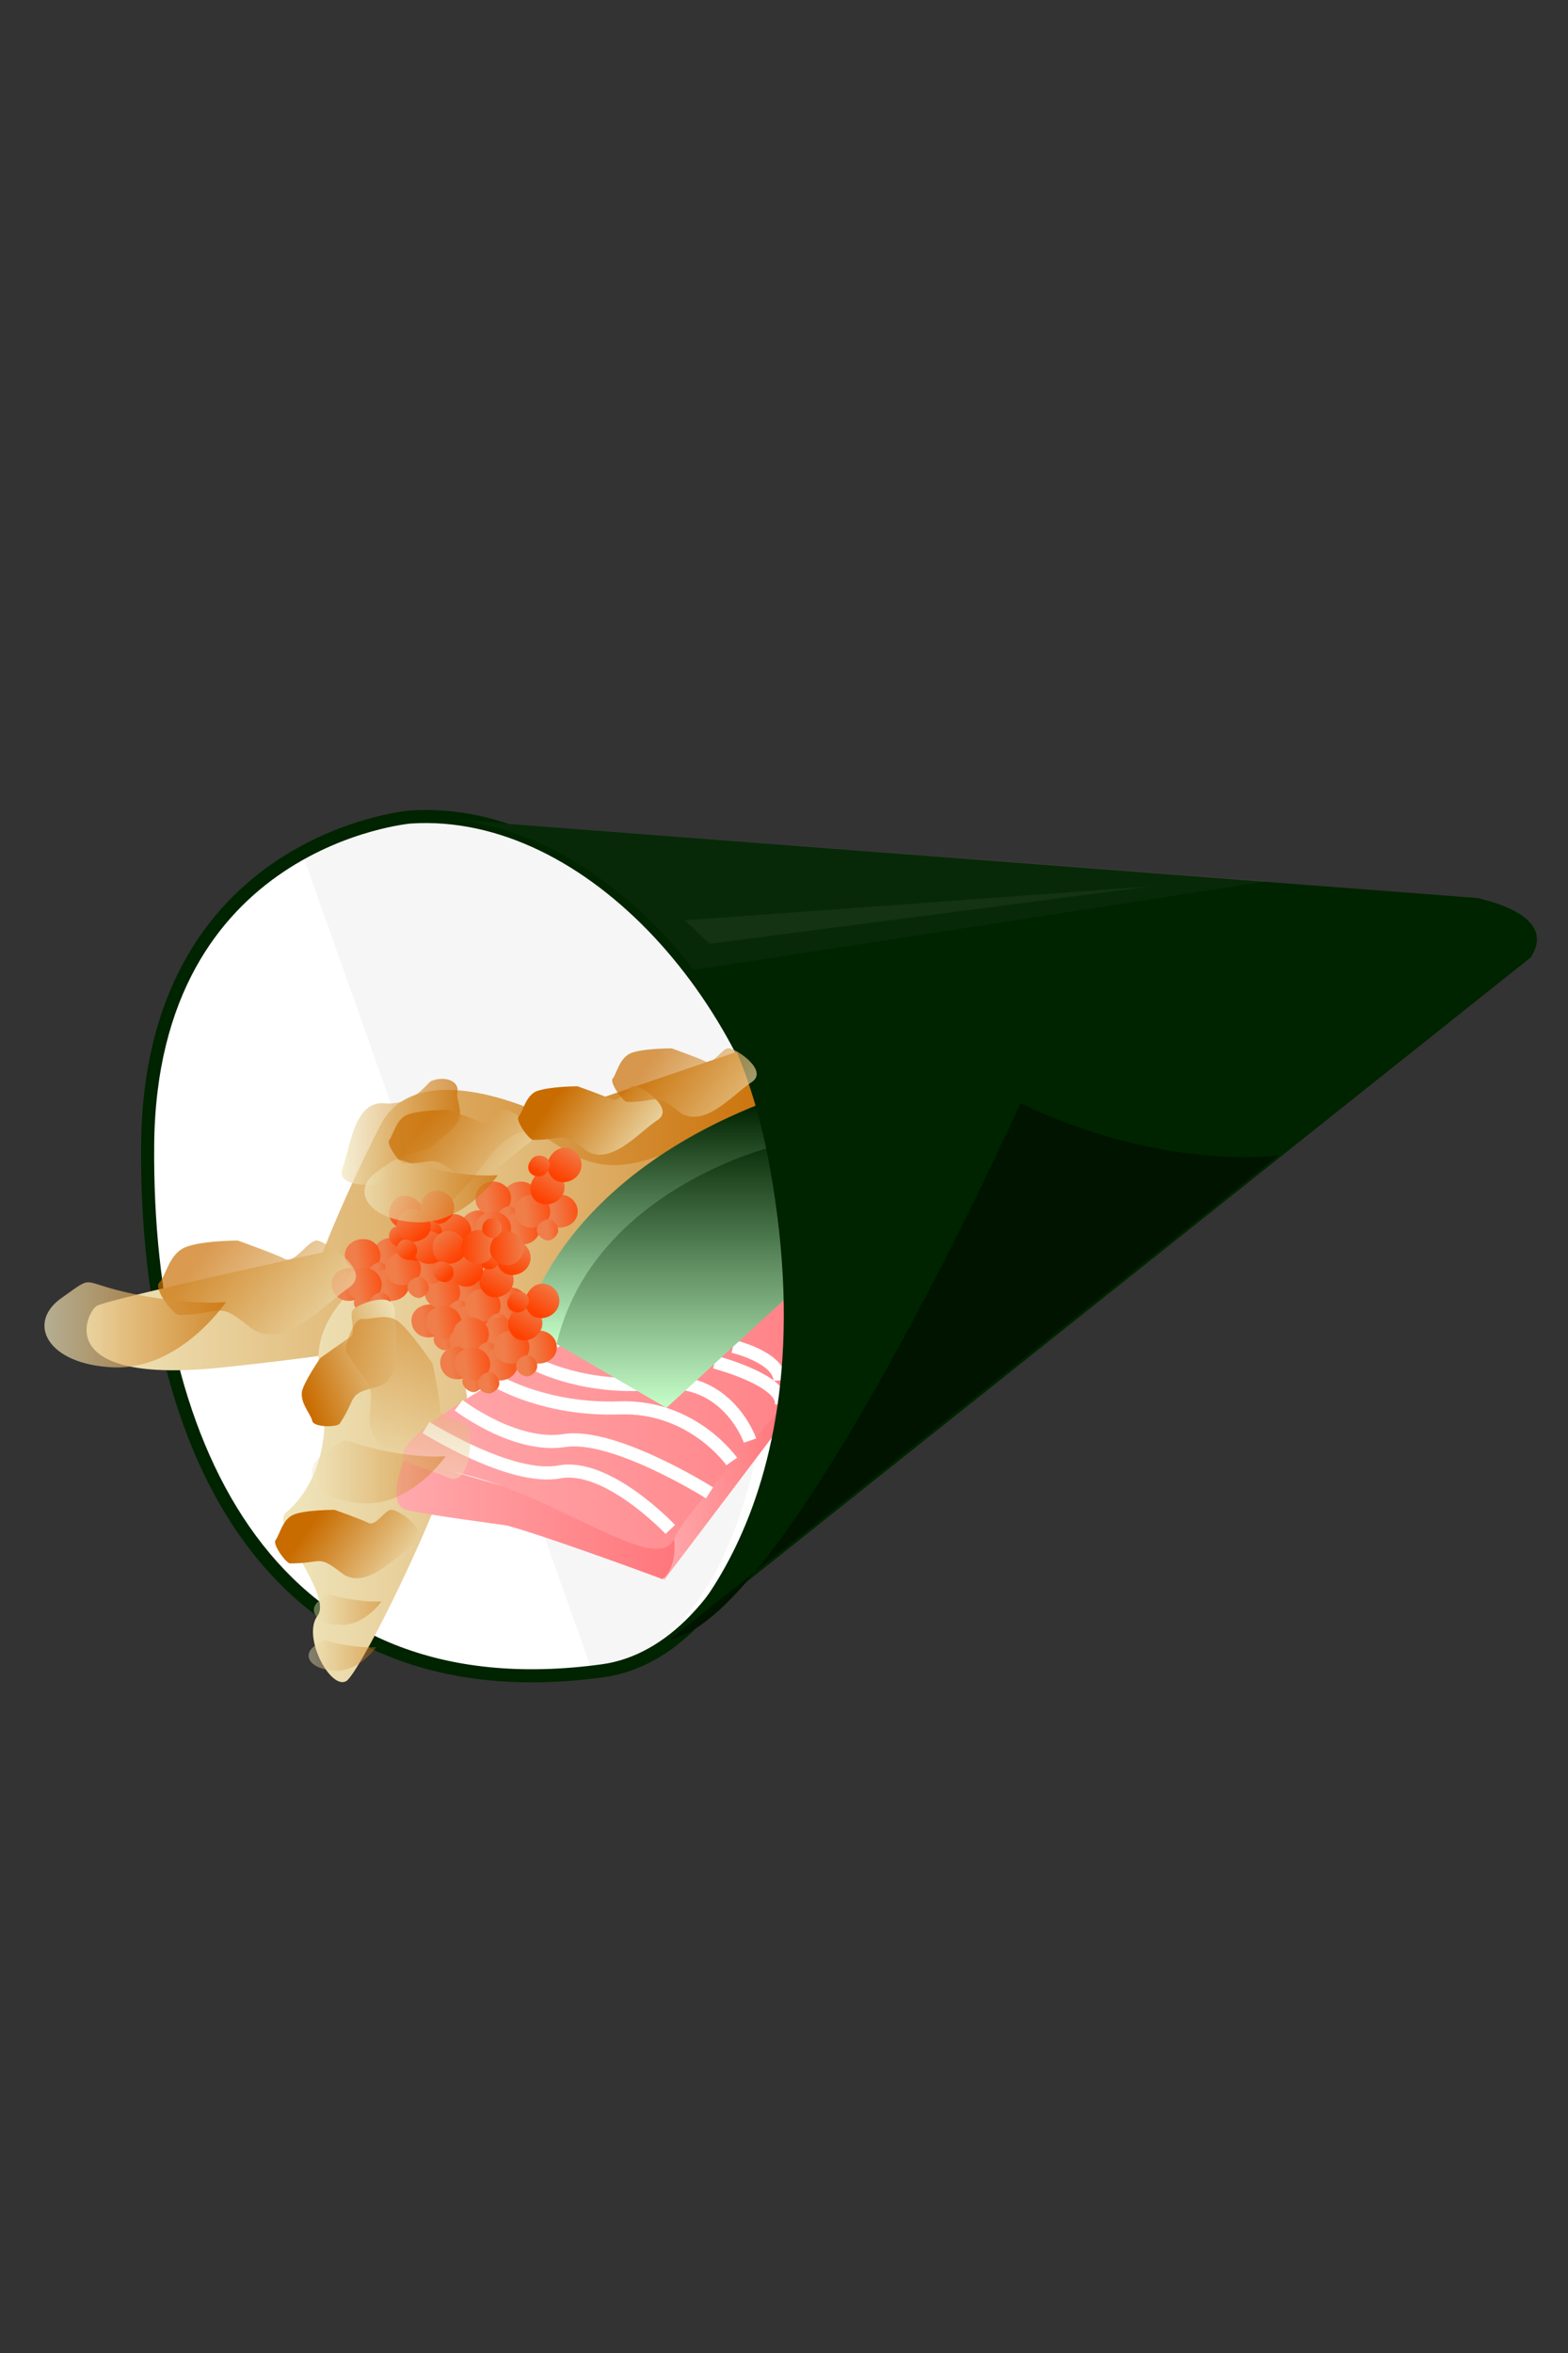 <?xml version="1.0" encoding="utf-8"?>
<!-- Generator: Adobe Illustrator 26.0.1, SVG Export Plug-In . SVG Version: 6.00 Build 0)  -->
<svg version="1.1" id="Layer_1" xmlns="http://www.w3.org/2000/svg" xmlns:xlink="http://www.w3.org/1999/xlink" x="0px" y="0px"
	 viewBox="0 0 120 180" style="enable-background:new 0 0 120 180;" xml:space="preserve">
<rect x="0" y="0" width="120" height="180" fill="#333333" stroke="none"/>
<style type="text/css">
	.st0{fill:#FFFFFF;}
	.st1{opacity:0.34;fill:#E5E5E5;}
	.st2{fill:none;stroke:#002300;stroke-miterlimit:10;}
	.st3{fill:url(#SVGID_1_);}
	.st4{fill:url(#SVGID_00000079450228867023093120000014231115959055387317_);}
	.st5{fill:url(#SVGID_00000055700082128913048300000009135804158661617802_);}
	.st6{fill:url(#SVGID_00000121975981452079176730000006180674953026385842_);}
	.st7{fill:url(#SVGID_00000022551643378323790750000017044723946729635753_);}
	.st8{fill:none;stroke:#FFFFFF;stroke-miterlimit:10;}
	.st9{fill:url(#SVGID_00000073714632872008300700000011844644479009073326_);}
	.st10{fill:url(#SVGID_00000011720163479175985250000013790404780151781779_);}
	.st11{fill:#002300;}
	.st12{fill:#001400;}
	.st13{fill:url(#SVGID_00000116204234605122044570000017348196571333887654_);}
	.st14{fill:url(#SVGID_00000160898435141065843710000017771666386350718097_);}
	.st15{fill:url(#SVGID_00000090976705445071794120000006684978853403753643_);}
	.st16{fill:url(#SVGID_00000010293500547071659840000003179947399419341455_);}
	.st17{fill:url(#SVGID_00000064340131915328001770000011112571090218675075_);}
	.st18{fill:url(#SVGID_00000129200837504509158540000017076933464631209344_);}
	.st19{fill:url(#SVGID_00000084511963861717488510000005510795971433790868_);}
	.st20{fill:url(#SVGID_00000147928710295744920810000014919406058250834048_);}
	.st21{fill:url(#SVGID_00000106837671881125123080000004152327532534508448_);}
	.st22{fill:url(#SVGID_00000053518996251558113700000000624727436917814167_);}
	.st23{fill:url(#SVGID_00000071534074230449497110000017928327337245238674_);}
	.st24{fill:url(#SVGID_00000013183124481480944360000008253568496312129430_);}
	.st25{fill:url(#SVGID_00000143616020705065965570000017995549925970760623_);}
	.st26{fill:url(#SVGID_00000120558636874766079050000011029545284906413954_);}
	.st27{fill:url(#SVGID_00000033371088516572095830000012833776180995758269_);}
	.st28{fill:url(#SVGID_00000040547874090966744050000000731242430762916247_);}
	.st29{fill:url(#SVGID_00000046337400130730509050000015321811821300112803_);}
	.st30{fill:url(#SVGID_00000160148722171971589080000006262516592857764791_);}
	.st31{fill:url(#SVGID_00000148657830131200502380000009389482567132869036_);}
	.st32{fill:url(#SVGID_00000119118030414469727550000000602513004193045653_);}
	.st33{fill:url(#SVGID_00000040564284415101132630000010817670619107105698_);}
	.st34{fill:url(#SVGID_00000060739244087191030890000014978577894910284421_);}
	.st35{fill:url(#SVGID_00000031889144429898139440000011945595821940127655_);}
	.st36{fill:url(#SVGID_00000046305684094840266650000000265104080181319297_);}
	.st37{fill:url(#SVGID_00000017487763340809862830000000718765119636903319_);}
	.st38{fill:url(#SVGID_00000008139310816586003830000004512931122253260691_);}
	.st39{fill:url(#SVGID_00000119095078907487526930000014719989239999035028_);}
	.st40{fill:url(#SVGID_00000144312877663991628420000012514373706293382055_);}
	.st41{fill:url(#SVGID_00000104706434528476880470000011386701594224052114_);}
	.st42{fill:url(#SVGID_00000012456574849485986560000009157674911443818413_);}
	.st43{fill:url(#SVGID_00000093857570808173023730000001219367887638821760_);}
	.st44{fill:url(#SVGID_00000157267419379910976210000006792480165847111088_);}
	.st45{fill:url(#SVGID_00000130644955248218225610000016423945876023665084_);}
	.st46{fill:url(#SVGID_00000106131910766680991500000000055980555602763425_);}
	.st47{fill:url(#SVGID_00000135674384171671177850000011996447242354604966_);}
	.st48{fill:url(#SVGID_00000008134075759945120930000010604108202293097131_);}
	.st49{fill:url(#SVGID_00000043422759306971212170000014877509897287577233_);}
	.st50{fill:url(#SVGID_00000078759442038417331240000011646195006851260060_);}
	.st51{fill:url(#SVGID_00000106143245551907367810000004234062355344035712_);}
	.st52{fill:url(#SVGID_00000169520188157245496220000001450563996962047160_);}
	.st53{fill:url(#SVGID_00000008869787905464218870000013516529639436645780_);}
	.st54{fill:url(#SVGID_00000109741600311618035680000010162581818023868596_);}
	.st55{fill:url(#SVGID_00000054257810645057575290000011536107848558704793_);}
	.st56{fill:url(#SVGID_00000150823177882989967770000016090607395216506812_);}
	.st57{fill:url(#SVGID_00000062170500305032064730000003041206636592700600_);}
	.st58{fill:url(#SVGID_00000124153610029476409880000003968561006816659899_);}
	.st59{fill:url(#SVGID_00000145031484280783109340000001962475202924395417_);}
	.st60{fill:url(#SVGID_00000058579227770008710540000005238576512183887791_);}
	.st61{fill:url(#SVGID_00000079480270325133557760000016347221536608800652_);}
	.st62{fill:url(#SVGID_00000147920261879074495180000011577830265646571151_);}
	.st63{fill:url(#SVGID_00000003786829900248010290000009155530244202887612_);}
	.st64{fill:url(#SVGID_00000072999796920843611480000017337156554513058457_);}
	.st65{fill:url(#SVGID_00000121267350376012000480000001973566256950989749_);}
	.st66{fill:url(#SVGID_00000169548222039806183640000016946448514917450124_);}
	.st67{fill:url(#SVGID_00000106866409226072168570000000040205572332651907_);}
	.st68{fill:url(#SVGID_00000074423489815750506780000011280056043847031450_);}
	.st69{fill:url(#SVGID_00000119078018341829627030000005948977030252077207_);}
	.st70{fill:url(#SVGID_00000103252056511130565010000015593340612223044758_);}
	.st71{fill:url(#SVGID_00000009590900993512368800000014086369103144178340_);}
	.st72{fill:url(#SVGID_00000001646003586169861880000000647993619332359324_);}
	.st73{fill:url(#SVGID_00000162342758968133689040000000697171800211881095_);}
	.st74{fill:url(#SVGID_00000015319004245379885620000008004329778327252131_);}
	.st75{fill:url(#SVGID_00000089545218754863905740000000772940870050188168_);}
	.st76{fill:url(#SVGID_00000108996213719448263780000009112450842586688177_);}
	.st77{fill:url(#SVGID_00000173867700238073296580000004667325294938899109_);}
	.st78{fill:url(#SVGID_00000111889440438149406390000015273106930849924275_);}
	.st79{fill:url(#SVGID_00000116228299023929605920000009022691685858848141_);}
	.st80{fill:url(#SVGID_00000075869733470483401090000016551227271140699533_);}
	.st81{fill:url(#SVGID_00000033367571784552182150000004563287846477258941_);}
	.st82{fill:url(#SVGID_00000154401673955595037380000004748400349181126557_);}
	.st83{fill:url(#SVGID_00000111911689901800924030000008376227455462742190_);}
	.st84{fill:url(#SVGID_00000116217403306990182720000008854225690027412883_);}
	.st85{fill:url(#SVGID_00000144308487435919392800000002980851262864182432_);}
	.st86{fill:url(#SVGID_00000093172510155583191630000006115352197370116229_);}
	.st87{fill:url(#SVGID_00000018213076938397844300000013738606819890696096_);}
	.st88{opacity:0.69;fill:url(#SVGID_00000103964506583705255020000011573945274289300361_);}
	.st89{opacity:0.69;fill:url(#SVGID_00000079452407877108766830000003749761853527976340_);}
	.st90{fill:url(#SVGID_00000096059758791896428810000016652628313106308792_);}
	.st91{opacity:0.69;fill:url(#SVGID_00000042007567852468400100000008543914075468181153_);}
	.st92{opacity:0.69;fill:url(#SVGID_00000012470677554986850110000000079448070409258423_);}
	.st93{fill:url(#SVGID_00000164504298346912340610000004886277589448800956_);}
	.st94{opacity:0.42;fill:url(#SVGID_00000050635387900959252390000002667444578198657940_);}
	.st95{fill:url(#SVGID_00000076585900734757672270000014769668131100256414_);}
	.st96{opacity:0.69;fill:url(#SVGID_00000073692193066949021750000007553587793425297800_);}
	.st97{opacity:0.42;fill:url(#SVGID_00000047037189279001674590000013447697143433326760_);}
	.st98{opacity:0.69;fill:url(#SVGID_00000031176896626798917730000010180000655222101140_);}
	.st99{opacity:0.42;fill:url(#SVGID_00000000943850288700734900000005145851087148697273_);}
	.st100{opacity:0.42;fill:url(#SVGID_00000071539692920069200940000014532948851720946107_);}
	.st101{opacity:3.000000e-02;fill:#FFFFFF;}
	.st102{opacity:5.000000e-02;fill:#FFFFFF;}
</style>
<g>
	<path class="st0" d="M31.4,62.5c0,0-19.9,1.7-20.1,25.1s9.6,43.7,34.9,40.2c10.4-1.5,17-19.2,14.6-35.2
		C58.4,76.9,45.3,61.6,31.4,62.5z"/>
	<path class="st1" d="M23.1,65.2c0,0,6-4.9,18.8-1.5c7.9,2.1,15.7,7.6,16.9,23.4c3.1,40.7-13.5,40.7-13.5,40.7L23.1,65.2z"/>
	<path class="st2" d="M31.4,62.5c0,0-19.9,1.7-20.1,25.1s9.6,43.7,34.9,40.2c10.4-1.5,17-19.2,14.6-35.2
		C58.4,76.9,45.3,61.6,31.4,62.5z"/>
	<linearGradient id="SVGID_1_" gradientUnits="userSpaceOnUse" x1="6.612" y1="92.04" x2="62.223" y2="92.04">
		<stop  offset="0" style="stop-color:#EFE6BD"/>
		<stop  offset="1" style="stop-color:#C96C00"/>
	</linearGradient>
	<path class="st3" d="M60.1,79.2l-18.2,6.2c0,0-9.9-5-12.8,0.7c-2.9,5.7-4.4,9.7-4.4,9.7S8.2,99.4,7.4,99.9s-3.5,6.1,9.7,4.7
		c13.2-1.4,13.9-2.2,13.9-2.2l31.2-20.1L60.1,79.2z"/>
	
		<linearGradient id="SVGID_00000096782168037401014580000005952034307372711870_" gradientUnits="userSpaceOnUse" x1="21.593" y1="107.559" x2="72.154" y2="107.559">
		<stop  offset="0" style="stop-color:#EFE6BD"/>
		<stop  offset="1" style="stop-color:#C96C00"/>
	</linearGradient>
	<path style="fill:url(#SVGID_00000096782168037401014580000005952034307372711870_);" d="M72.2,96.2c0,0-14.3-10.3-22.3-7.6
		s-8-6.2-13,0.6c-5,6.8-13.7,9.5-12.4,16c1.3,6.4-1.4,9.5-2.6,10.5c-1.3,1,3.6,6.3,2.4,7.9s1,5.7,2.2,5c1.2-0.7,9.9-18.4,9.2-22
		c-0.7-3.7,1.7-6,5.2-6.2s10.5-5.2,12.1-4.8s12,2.4,13.9,3.4C68.7,99.9,72.2,96.2,72.2,96.2z"/>
	
		<linearGradient id="SVGID_00000044894383263249905670000017743764192564064440_" gradientUnits="userSpaceOnUse" x1="50.779" y1="114.25" x2="59.813" y2="114.25">
		<stop  offset="0" style="stop-color:#FFAAAD"/>
		<stop  offset="1" style="stop-color:#FF767B"/>
	</linearGradient>
	<polygon style="fill:url(#SVGID_00000044894383263249905670000017743764192564064440_);" points="50.8,120.9 59.5,109.4 
		59.8,107.6 51.3,117.1 	"/>
	
		<linearGradient id="SVGID_00000159446920141945832610000000326317711147046846_" gradientUnits="userSpaceOnUse" x1="30.375" y1="116.259" x2="51.705" y2="116.259">
		<stop  offset="0" style="stop-color:#FFAAAD"/>
		<stop  offset="1" style="stop-color:#FF767B"/>
	</linearGradient>
	<path style="fill:url(#SVGID_00000159446920141945832610000000326317711147046846_);" d="M30.9,111.7c0,0-1.4,3.4,0.2,3.8
		c1.6,0.4,7.1,1.1,7.7,1.2c3.3,0.9,11.9,4.1,11.9,4.1s1.1-0.7,0.9-3C51.7,117.8,32.4,111.6,30.9,111.7z"/>
	
		<linearGradient id="SVGID_00000156588336210243255840000003399543687576346752_" gradientUnits="userSpaceOnUse" x1="30.87" y1="104.868" x2="70.688" y2="104.868">
		<stop  offset="0" style="stop-color:#FFAAAD"/>
		<stop  offset="1" style="stop-color:#FF767B"/>
	</linearGradient>
	<path style="fill:url(#SVGID_00000156588336210243255840000003399543687576346752_);" d="M47.6,100.6c0,0-23.3,11.1-15,11.7
		s17.6,8.7,19,5.4c1.4-3.3,19-21.4,19-21.4l-16.9-5.2L47.6,100.6z"/>
	<path class="st8" d="M35.1,107.5c0,0,4.3,3.3,8.1,2.7c3.8-0.6,11.1,4,11.1,4"/>
	<path class="st8" d="M38.1,105.7c0,0,3.7,2.2,9.3,2s8.6,4.1,8.6,4.1"/>
	<path class="st8" d="M32.6,109.2c0,0,6.5,4.1,10.2,3.4s8.5,4.4,8.5,4.4"/>
	<path class="st8" d="M41.1,104.4c0,0,3.8,2,9.2,1.4c5.4-0.6,7.1,4.4,7.1,4.4"/>
	<path class="st8" d="M56.1,103c0,0,3.5,0.8,3.6,2.6"/>
	<path class="st8" d="M54.7,104.2c0,0,5.4,1.4,5.1,3.3"/>
	<g>
		
			<linearGradient id="SVGID_00000049899959238057134170000016849210491878506158_" gradientUnits="userSpaceOnUse" x1="50.952" y1="86.144" x2="50.952" y2="107.671">
			<stop  offset="1.961183e-02" style="stop-color:#002300"/>
			<stop  offset="1" style="stop-color:#C6FFC9"/>
		</linearGradient>
		<path style="fill:url(#SVGID_00000049899959238057134170000016849210491878506158_);" d="M51,107.7l9.7-8.9L59,86.1
			c0,0-15.3,3.9-17.8,15.9L51,107.7z"/>
		
			<linearGradient id="SVGID_00000141444058643349774730000018268219746014211751_" gradientUnits="userSpaceOnUse" x1="49.694" y1="84.246" x2="49.694" y2="102.865">
			<stop  offset="1.961183e-02" style="stop-color:#002300"/>
			<stop  offset="1" style="stop-color:#C6FFC9"/>
		</linearGradient>
		<path style="fill:url(#SVGID_00000141444058643349774730000018268219746014211751_);" d="M58.8,84.2l0.4,3.5
			c0,0-13.8,3.3-16.6,15.1l-2.5-1.2C40.1,101.6,42.2,90.5,58.8,84.2z"/>
	</g>
	<path class="st11" d="M113.1,68.7l-82.4-6.3c0,0,23.2-0.7,28.2,26.8S50,126.7,50,126.7l67.2-53.5C117.1,73.1,119.7,70.3,113.1,68.7
		z"/>
	<path class="st12" d="M97.8,88.4c0,0-8.9,1.2-19.7-4c0,0-17.7,39.3-26.8,41L97.8,88.4z"/>
	<g>
		<g>
			
				<linearGradient id="SVGID_00000095327172852031734010000004555852368173072772_" gradientUnits="userSpaceOnUse" x1="-515.087" y1="-1665.378" x2="-512.436" y2="-1665.378" gradientTransform="matrix(-0.992 0.128 -0.128 -0.992 -683.216 -1492.418)">
				<stop  offset="0" style="stop-color:#FF4100"/>
				<stop  offset="1" style="stop-color:#EF7E4B"/>
			</linearGradient>
			<path style="fill:url(#SVGID_00000095327172852031734010000004555852368173072772_);" d="M37.4,94c-0.1-0.7,0.4-1.3,1.2-1.4
				c0.7-0.1,1.4,0.4,1.5,1.1c0.1,0.7-0.4,1.3-1.2,1.4C38.2,95.2,37.5,94.7,37.4,94z"/>
			
				<linearGradient id="SVGID_00000141422753888397939810000002341044228408281269_" gradientUnits="userSpaceOnUse" x1="-512.964" y1="-1665.13" x2="-510.313" y2="-1665.13" gradientTransform="matrix(-0.992 0.128 -0.128 -0.992 -683.216 -1492.418)">
				<stop  offset="0" style="stop-color:#FF4100"/>
				<stop  offset="1" style="stop-color:#EF7E4B"/>
			</linearGradient>
			<path style="fill:url(#SVGID_00000141422753888397939810000002341044228408281269_);" d="M35.3,94c-0.1-0.7,0.4-1.3,1.2-1.4
				c0.7-0.1,1.4,0.4,1.5,1.1c0.1,0.7-0.4,1.3-1.2,1.4C36,95.2,35.4,94.7,35.3,94z"/>
			
				<linearGradient id="SVGID_00000155138661469971269480000010476235920173960629_" gradientUnits="userSpaceOnUse" x1="-513.423" y1="-1666.738" x2="-511.848" y2="-1666.738" gradientTransform="matrix(-0.992 0.128 -0.128 -0.992 -683.216 -1492.418)">
				<stop  offset="0" style="stop-color:#FF4100"/>
				<stop  offset="1" style="stop-color:#EF7E4B"/>
			</linearGradient>
			<path style="fill:url(#SVGID_00000155138661469971269480000010476235920173960629_);" d="M37,95.4c-0.1-0.4,0.3-0.8,0.7-0.9
				c0.4-0.1,0.8,0.2,0.9,0.7c0.1,0.4-0.3,0.8-0.7,0.9C37.5,96.1,37.1,95.8,37,95.4z"/>
		</g>
		<g>
			
				<linearGradient id="SVGID_00000120559533637503358340000009768272160583649687_" gradientUnits="userSpaceOnUse" x1="-516.43" y1="-1663.309" x2="-513.779" y2="-1663.309" gradientTransform="matrix(-0.992 0.128 -0.128 -0.992 -683.216 -1492.418)">
				<stop  offset="0" style="stop-color:#FF4100"/>
				<stop  offset="1" style="stop-color:#EF7E4B"/>
			</linearGradient>
			<path style="fill:url(#SVGID_00000120559533637503358340000009768272160583649687_);" d="M38.5,91.8c-0.1-0.7,0.4-1.3,1.2-1.4
				c0.7-0.1,1.4,0.4,1.5,1.1c0.1,0.7-0.4,1.3-1.2,1.4C39.2,93,38.6,92.5,38.5,91.8z"/>
			
				<linearGradient id="SVGID_00000059302782093472724910000004191266928625190065_" gradientUnits="userSpaceOnUse" x1="-514.308" y1="-1663.061" x2="-511.656" y2="-1663.061" gradientTransform="matrix(-0.992 0.128 -0.128 -0.992 -683.216 -1492.418)">
				<stop  offset="0" style="stop-color:#FF4100"/>
				<stop  offset="1" style="stop-color:#EF7E4B"/>
			</linearGradient>
			<path style="fill:url(#SVGID_00000059302782093472724910000004191266928625190065_);" d="M36.4,91.8c-0.1-0.7,0.4-1.3,1.2-1.4
				c0.7-0.1,1.4,0.4,1.5,1.1c0.1,0.7-0.4,1.3-1.2,1.4C37.1,93,36.4,92.5,36.4,91.8z"/>
			
				<linearGradient id="SVGID_00000182526899966928246620000004155465954104611991_" gradientUnits="userSpaceOnUse" x1="-514.766" y1="-1664.67" x2="-513.192" y2="-1664.67" gradientTransform="matrix(-0.992 0.128 -0.128 -0.992 -683.216 -1492.418)">
				<stop  offset="0" style="stop-color:#FF4100"/>
				<stop  offset="1" style="stop-color:#EF7E4B"/>
			</linearGradient>
			<path style="fill:url(#SVGID_00000182526899966928246620000004155465954104611991_);" d="M38.1,93.2c-0.1-0.4,0.3-0.8,0.7-0.9
				c0.4-0.1,0.8,0.2,0.9,0.7c0.1,0.4-0.3,0.8-0.7,0.9C38.6,93.9,38.2,93.6,38.1,93.2z"/>
		</g>
		<g>
			
				<linearGradient id="SVGID_00000161590356717111176650000012784118572347504809_" gradientUnits="userSpaceOnUse" x1="-516.208" y1="-1665.585" x2="-513.557" y2="-1665.585" gradientTransform="matrix(-0.992 0.128 -0.128 -0.992 -683.216 -1492.418)">
				<stop  offset="0" style="stop-color:#FF4100"/>
				<stop  offset="1" style="stop-color:#EF7E4B"/>
			</linearGradient>
			<path style="fill:url(#SVGID_00000161590356717111176650000012784118572347504809_);" d="M38.6,94.1c-0.1-0.7,0.4-1.3,1.2-1.4
				c0.7-0.1,1.4,0.4,1.5,1.1c0.1,0.7-0.4,1.3-1.2,1.4C39.3,95.2,38.7,94.8,38.6,94.1z"/>
			
				<linearGradient id="SVGID_00000178201982533447228110000010547486297130533553_" gradientUnits="userSpaceOnUse" x1="-514.086" y1="-1665.337" x2="-511.435" y2="-1665.337" gradientTransform="matrix(-0.992 0.128 -0.128 -0.992 -683.216 -1492.418)">
				<stop  offset="0" style="stop-color:#FF4100"/>
				<stop  offset="1" style="stop-color:#EF7E4B"/>
			</linearGradient>
			<path style="fill:url(#SVGID_00000178201982533447228110000010547486297130533553_);" d="M36.4,94.1c-0.1-0.7,0.4-1.3,1.2-1.4
				c0.7-0.1,1.4,0.4,1.5,1.1c0.1,0.7-0.4,1.3-1.2,1.4C37.2,95.3,36.5,94.8,36.4,94.1z"/>
			
				<linearGradient id="SVGID_00000153707719807865536530000010341322049271510166_" gradientUnits="userSpaceOnUse" x1="-514.545" y1="-1666.945" x2="-512.97" y2="-1666.945" gradientTransform="matrix(-0.992 0.128 -0.128 -0.992 -683.216 -1492.418)">
				<stop  offset="0" style="stop-color:#FF4100"/>
				<stop  offset="1" style="stop-color:#EF7E4B"/>
			</linearGradient>
			<path style="fill:url(#SVGID_00000153707719807865536530000010341322049271510166_);" d="M38.2,95.5c-0.1-0.4,0.3-0.8,0.7-0.9
				c0.4-0.1,0.8,0.2,0.9,0.7c0.1,0.4-0.3,0.8-0.7,0.9C38.6,96.2,38.2,95.9,38.2,95.5z"/>
		</g>
		<g>
			
				<linearGradient id="SVGID_00000024695454297072550500000001223287262011658635_" gradientUnits="userSpaceOnUse" x1="-519.298" y1="-1664.691" x2="-516.647" y2="-1664.691" gradientTransform="matrix(-0.992 0.128 -0.128 -0.992 -683.216 -1492.418)">
				<stop  offset="0" style="stop-color:#FF4100"/>
				<stop  offset="1" style="stop-color:#EF7E4B"/>
			</linearGradient>
			<path style="fill:url(#SVGID_00000024695454297072550500000001223287262011658635_);" d="M41.5,92.8c-0.1-0.7,0.4-1.3,1.2-1.4
				c0.7-0.1,1.4,0.4,1.5,1.1c0.1,0.7-0.4,1.3-1.2,1.4C42.3,94,41.6,93.5,41.5,92.8z"/>
			
				<linearGradient id="SVGID_00000093137213882948765400000014648546912545913740_" gradientUnits="userSpaceOnUse" x1="-517.175" y1="-1664.443" x2="-514.524" y2="-1664.443" gradientTransform="matrix(-0.992 0.128 -0.128 -0.992 -683.216 -1492.418)">
				<stop  offset="0" style="stop-color:#FF4100"/>
				<stop  offset="1" style="stop-color:#EF7E4B"/>
			</linearGradient>
			<path style="fill:url(#SVGID_00000093137213882948765400000014648546912545913740_);" d="M39.4,92.8c-0.1-0.7,0.4-1.3,1.2-1.4
				c0.7-0.1,1.4,0.4,1.5,1.1c0.1,0.7-0.4,1.3-1.2,1.4C40.1,94,39.5,93.5,39.4,92.8z"/>
			
				<linearGradient id="SVGID_00000136383768984763892170000010727436670236913798_" gradientUnits="userSpaceOnUse" x1="-517.634" y1="-1666.051" x2="-516.059" y2="-1666.051" gradientTransform="matrix(-0.992 0.128 -0.128 -0.992 -683.216 -1492.418)">
				<stop  offset="0" style="stop-color:#FF4100"/>
				<stop  offset="1" style="stop-color:#EF7E4B"/>
			</linearGradient>
			<path style="fill:url(#SVGID_00000136383768984763892170000010727436670236913798_);" d="M41.1,94.2c-0.1-0.4,0.3-0.8,0.7-0.9
				c0.4-0.1,0.8,0.2,0.9,0.7c0.1,0.4-0.3,0.8-0.7,0.9C41.6,94.9,41.2,94.6,41.1,94.2z"/>
		</g>
		<g>
			
				<linearGradient id="SVGID_00000116227975439939921240000001182786900079157415_" gradientUnits="userSpaceOnUse" x1="-4133.871" y1="1234.088" x2="-4131.22" y2="1234.088" gradientTransform="matrix(0.517 -0.856 0.856 0.517 1123.134 -4084.283)">
				<stop  offset="0" style="stop-color:#FF4100"/>
				<stop  offset="1" style="stop-color:#EF7E4B"/>
			</linearGradient>
			<path style="fill:url(#SVGID_00000116227975439939921240000001182786900079157415_);" d="M42.6,89.7c0.6,0.4,0.8,1.2,0.4,1.8
				c-0.4,0.6-1.2,0.8-1.8,0.5s-0.8-1.2-0.4-1.8C41.2,89.5,41.9,89.3,42.6,89.7z"/>
			
				<linearGradient id="SVGID_00000036222517934445473030000017524544425609640868_" gradientUnits="userSpaceOnUse" x1="-4131.748" y1="1234.335" x2="-4129.097" y2="1234.335" gradientTransform="matrix(0.517 -0.856 0.856 0.517 1123.134 -4084.283)">
				<stop  offset="0" style="stop-color:#FF4100"/>
				<stop  offset="1" style="stop-color:#EF7E4B"/>
			</linearGradient>
			<path style="fill:url(#SVGID_00000036222517934445473030000017524544425609640868_);" d="M43.9,88c0.6,0.4,0.8,1.2,0.4,1.8
				c-0.4,0.6-1.2,0.8-1.8,0.5c-0.6-0.4-0.8-1.2-0.4-1.8C42.5,87.8,43.3,87.6,43.9,88z"/>
			
				<linearGradient id="SVGID_00000163038611051350975570000004628446382544274079_" gradientUnits="userSpaceOnUse" x1="-4132.207" y1="1232.727" x2="-4130.632" y2="1232.727" gradientTransform="matrix(0.517 -0.856 0.856 0.517 1123.134 -4084.283)">
				<stop  offset="0" style="stop-color:#FF4100"/>
				<stop  offset="1" style="stop-color:#EF7E4B"/>
			</linearGradient>
			<path style="fill:url(#SVGID_00000163038611051350975570000004628446382544274079_);" d="M41.7,88.5c0.4,0.2,0.5,0.7,0.2,1.1
				c-0.2,0.4-0.7,0.5-1.1,0.3c-0.4-0.2-0.5-0.7-0.2-1.1C40.8,88.4,41.3,88.3,41.7,88.5z"/>
		</g>
	</g>
	<g>
		<g>
			
				<linearGradient id="SVGID_00000065051132165084818020000009323055033543635329_" gradientUnits="userSpaceOnUse" x1="-510.384" y1="-1672.008" x2="-507.732" y2="-1672.008" gradientTransform="matrix(-0.992 0.128 -0.128 -0.992 -683.216 -1492.418)">
				<stop  offset="0" style="stop-color:#FF4100"/>
				<stop  offset="1" style="stop-color:#EF7E4B"/>
			</linearGradient>
			<path style="fill:url(#SVGID_00000065051132165084818020000009323055033543635329_);" d="M33.6,101.2c-0.1-0.7,0.4-1.3,1.2-1.4
				c0.7-0.1,1.4,0.4,1.5,1.1c0.1,0.7-0.4,1.3-1.2,1.4C34.4,102.4,33.7,101.9,33.6,101.2z"/>
			
				<linearGradient id="SVGID_00000089555633548543092640000013508838235344373670_" gradientUnits="userSpaceOnUse" x1="-508.261" y1="-1671.76" x2="-505.61" y2="-1671.76" gradientTransform="matrix(-0.992 0.128 -0.128 -0.992 -683.216 -1492.418)">
				<stop  offset="0" style="stop-color:#FF4100"/>
				<stop  offset="1" style="stop-color:#EF7E4B"/>
			</linearGradient>
			<path style="fill:url(#SVGID_00000089555633548543092640000013508838235344373670_);" d="M31.5,101.2c-0.1-0.7,0.4-1.3,1.2-1.4
				c0.7-0.1,1.4,0.4,1.5,1.1c0.1,0.7-0.4,1.3-1.2,1.4C32.2,102.4,31.6,101.9,31.5,101.2z"/>
			
				<linearGradient id="SVGID_00000030458735736698650110000005764069311213335690_" gradientUnits="userSpaceOnUse" x1="-508.72" y1="-1673.368" x2="-507.145" y2="-1673.368" gradientTransform="matrix(-0.992 0.128 -0.128 -0.992 -683.216 -1492.418)">
				<stop  offset="0" style="stop-color:#FF4100"/>
				<stop  offset="1" style="stop-color:#EF7E4B"/>
			</linearGradient>
			<path style="fill:url(#SVGID_00000030458735736698650110000005764069311213335690_);" d="M33.2,102.6c-0.1-0.4,0.3-0.8,0.7-0.9
				c0.4-0.1,0.8,0.2,0.9,0.7c0.1,0.4-0.3,0.8-0.7,0.9C33.7,103.3,33.3,103,33.2,102.6z"/>
		</g>
		<g>
			
				<linearGradient id="SVGID_00000113345185149589056910000015307633546610126227_" gradientUnits="userSpaceOnUse" x1="-511.727" y1="-1669.939" x2="-509.076" y2="-1669.939" gradientTransform="matrix(-0.992 0.128 -0.128 -0.992 -683.216 -1492.418)">
				<stop  offset="0" style="stop-color:#FF4100"/>
				<stop  offset="1" style="stop-color:#EF7E4B"/>
			</linearGradient>
			<path style="fill:url(#SVGID_00000113345185149589056910000015307633546610126227_);" d="M34.7,98.9c-0.1-0.7,0.4-1.3,1.2-1.4
				c0.7-0.1,1.4,0.4,1.5,1.1c0.1,0.7-0.4,1.3-1.2,1.4C35.4,100.1,34.8,99.6,34.7,98.9z"/>
			
				<linearGradient id="SVGID_00000169541708568051709120000009389796888685530248_" gradientUnits="userSpaceOnUse" x1="-509.604" y1="-1669.691" x2="-506.953" y2="-1669.691" gradientTransform="matrix(-0.992 0.128 -0.128 -0.992 -683.216 -1492.418)">
				<stop  offset="0" style="stop-color:#FF4100"/>
				<stop  offset="1" style="stop-color:#EF7E4B"/>
			</linearGradient>
			<path style="fill:url(#SVGID_00000169541708568051709120000009389796888685530248_);" d="M32.5,99c-0.1-0.7,0.4-1.3,1.2-1.4
				c0.7-0.1,1.4,0.4,1.5,1.1c0.1,0.7-0.4,1.3-1.2,1.4C33.3,100.2,32.6,99.7,32.5,99z"/>
			
				<linearGradient id="SVGID_00000054253576126139219250000001536915699247677056_" gradientUnits="userSpaceOnUse" x1="-510.063" y1="-1671.299" x2="-508.488" y2="-1671.299" gradientTransform="matrix(-0.992 0.128 -0.128 -0.992 -683.216 -1492.418)">
				<stop  offset="0" style="stop-color:#FF4100"/>
				<stop  offset="1" style="stop-color:#EF7E4B"/>
			</linearGradient>
			<path style="fill:url(#SVGID_00000054253576126139219250000001536915699247677056_);" d="M34.3,100.4c-0.1-0.4,0.3-0.8,0.7-0.9
				c0.4-0.1,0.8,0.2,0.9,0.7c0.1,0.4-0.3,0.8-0.7,0.9C34.7,101.1,34.3,100.8,34.3,100.4z"/>
		</g>
		<g>
			
				<linearGradient id="SVGID_00000098220246057309918830000003917144376646253499_" gradientUnits="userSpaceOnUse" x1="-511.505" y1="-1672.215" x2="-508.854" y2="-1672.215" gradientTransform="matrix(-0.992 0.128 -0.128 -0.992 -683.216 -1492.418)">
				<stop  offset="0" style="stop-color:#FF4100"/>
				<stop  offset="1" style="stop-color:#EF7E4B"/>
			</linearGradient>
			<path style="fill:url(#SVGID_00000098220246057309918830000003917144376646253499_);" d="M34.7,101.2c-0.1-0.7,0.4-1.3,1.2-1.4
				c0.7-0.1,1.4,0.4,1.5,1.1c0.1,0.7-0.4,1.3-1.2,1.4C35.5,102.4,34.8,101.9,34.7,101.2z"/>
			
				<linearGradient id="SVGID_00000064335929376621037600000003274841138225753263_" gradientUnits="userSpaceOnUse" x1="-509.383" y1="-1671.967" x2="-506.731" y2="-1671.967" gradientTransform="matrix(-0.992 0.128 -0.128 -0.992 -683.216 -1492.418)">
				<stop  offset="0" style="stop-color:#FF4100"/>
				<stop  offset="1" style="stop-color:#EF7E4B"/>
			</linearGradient>
			<path style="fill:url(#SVGID_00000064335929376621037600000003274841138225753263_);" d="M32.6,101.3c-0.1-0.7,0.4-1.3,1.2-1.4
				c0.7-0.1,1.4,0.4,1.5,1.1c0.1,0.7-0.4,1.3-1.2,1.4C33.4,102.4,32.7,102,32.6,101.3z"/>
			
				<linearGradient id="SVGID_00000052081054148844409410000015033071464958498188_" gradientUnits="userSpaceOnUse" x1="-509.841" y1="-1673.575" x2="-508.267" y2="-1673.575" gradientTransform="matrix(-0.992 0.128 -0.128 -0.992 -683.216 -1492.418)">
				<stop  offset="0" style="stop-color:#FF4100"/>
				<stop  offset="1" style="stop-color:#EF7E4B"/>
			</linearGradient>
			<path style="fill:url(#SVGID_00000052081054148844409410000015033071464958498188_);" d="M34.4,102.6c-0.1-0.4,0.3-0.8,0.7-0.9
				c0.4-0.1,0.8,0.2,0.9,0.7c0.1,0.4-0.3,0.8-0.7,0.9C34.8,103.4,34.4,103.1,34.4,102.6z"/>
		</g>
		<g>
			
				<linearGradient id="SVGID_00000121269663130354190230000003209354073347898777_" gradientUnits="userSpaceOnUse" x1="-514.595" y1="-1671.32" x2="-511.943" y2="-1671.32" gradientTransform="matrix(-0.992 0.128 -0.128 -0.992 -683.216 -1492.418)">
				<stop  offset="0" style="stop-color:#FF4100"/>
				<stop  offset="1" style="stop-color:#EF7E4B"/>
			</linearGradient>
			<path style="fill:url(#SVGID_00000121269663130354190230000003209354073347898777_);" d="M37.7,99.9c-0.1-0.7,0.4-1.3,1.2-1.4
				c0.7-0.1,1.4,0.4,1.5,1.1c0.1,0.7-0.4,1.3-1.2,1.4C38.4,101.1,37.8,100.6,37.7,99.9z"/>
			
				<linearGradient id="SVGID_00000008844253655518876780000001038504976058550442_" gradientUnits="userSpaceOnUse" x1="-512.472" y1="-1671.073" x2="-509.821" y2="-1671.073" gradientTransform="matrix(-0.992 0.128 -0.128 -0.992 -683.216 -1492.418)">
				<stop  offset="0" style="stop-color:#FF4100"/>
				<stop  offset="1" style="stop-color:#EF7E4B"/>
			</linearGradient>
			<path style="fill:url(#SVGID_00000008844253655518876780000001038504976058550442_);" d="M35.6,100c-0.1-0.7,0.4-1.3,1.2-1.4
				c0.7-0.1,1.4,0.4,1.5,1.1c0.1,0.7-0.4,1.3-1.2,1.4C36.3,101.2,35.6,100.7,35.6,100z"/>
			
				<linearGradient id="SVGID_00000107547248806808374310000016363114830078191001_" gradientUnits="userSpaceOnUse" x1="-512.931" y1="-1672.681" x2="-511.356" y2="-1672.681" gradientTransform="matrix(-0.992 0.128 -0.128 -0.992 -683.216 -1492.418)">
				<stop  offset="0" style="stop-color:#FF4100"/>
				<stop  offset="1" style="stop-color:#EF7E4B"/>
			</linearGradient>
			<path style="fill:url(#SVGID_00000107547248806808374310000016363114830078191001_);" d="M37.3,101.4c-0.1-0.4,0.3-0.8,0.7-0.9
				c0.4-0.1,0.8,0.2,0.9,0.7c0.1,0.4-0.3,0.8-0.7,0.9C37.8,102.1,37.4,101.8,37.3,101.4z"/>
		</g>
		<g>
			
				<linearGradient id="SVGID_00000176734610082343864910000016054326562550878604_" gradientUnits="userSpaceOnUse" x1="-4141.987" y1="1234.531" x2="-4139.336" y2="1234.531" gradientTransform="matrix(0.517 -0.856 0.856 0.517 1123.134 -4084.283)">
				<stop  offset="0" style="stop-color:#FF4100"/>
				<stop  offset="1" style="stop-color:#EF7E4B"/>
			</linearGradient>
			<path style="fill:url(#SVGID_00000176734610082343864910000016054326562550878604_);" d="M38.7,96.8c0.6,0.4,0.8,1.2,0.4,1.8
				c-0.4,0.6-1.2,0.8-1.8,0.5c-0.6-0.4-0.8-1.2-0.4-1.8C37.3,96.7,38.1,96.5,38.7,96.8z"/>
			
				<linearGradient id="SVGID_00000071535389412754228780000014219787716465713597_" gradientUnits="userSpaceOnUse" x1="-4139.865" y1="1234.778" x2="-4137.214" y2="1234.778" gradientTransform="matrix(0.517 -0.856 0.856 0.517 1123.134 -4084.283)">
				<stop  offset="0" style="stop-color:#FF4100"/>
				<stop  offset="1" style="stop-color:#EF7E4B"/>
			</linearGradient>
			<path style="fill:url(#SVGID_00000071535389412754228780000014219787716465713597_);" d="M40,95.1c0.6,0.4,0.8,1.2,0.4,1.8
				c-0.4,0.6-1.2,0.8-1.8,0.5c-0.6-0.4-0.8-1.2-0.4-1.8C38.6,95,39.4,94.8,40,95.1z"/>
			
				<linearGradient id="SVGID_00000030483122702576014770000012992843158747238560_" gradientUnits="userSpaceOnUse" x1="-4140.324" y1="1233.17" x2="-4138.749" y2="1233.17" gradientTransform="matrix(0.517 -0.856 0.856 0.517 1123.134 -4084.283)">
				<stop  offset="0" style="stop-color:#FF4100"/>
				<stop  offset="1" style="stop-color:#EF7E4B"/>
			</linearGradient>
			<path style="fill:url(#SVGID_00000030483122702576014770000012992843158747238560_);" d="M37.9,95.6c0.4,0.2,0.5,0.7,0.2,1.1
				c-0.2,0.4-0.7,0.5-1.1,0.3c-0.4-0.2-0.5-0.7-0.2-1.1C37,95.6,37.5,95.4,37.9,95.6z"/>
		</g>
	</g>
	<g>
		<g>
			
				<linearGradient id="SVGID_00000093148476469051118510000003487287584983398580_" gradientUnits="userSpaceOnUse" x1="-512.151" y1="-1675.508" x2="-509.5" y2="-1675.508" gradientTransform="matrix(-0.992 0.128 -0.128 -0.992 -683.216 -1492.418)">
				<stop  offset="0" style="stop-color:#FF4100"/>
				<stop  offset="1" style="stop-color:#EF7E4B"/>
			</linearGradient>
			<path style="fill:url(#SVGID_00000093148476469051118510000003487287584983398580_);" d="M35.8,104.4c-0.1-0.7,0.4-1.3,1.2-1.4
				c0.7-0.1,1.4,0.4,1.5,1.1c0.1,0.7-0.4,1.3-1.2,1.4C36.6,105.6,35.9,105.1,35.8,104.4z"/>
			
				<linearGradient id="SVGID_00000014596659254803593300000013099593340283672496_" gradientUnits="userSpaceOnUse" x1="-510.029" y1="-1675.26" x2="-507.377" y2="-1675.26" gradientTransform="matrix(-0.992 0.128 -0.128 -0.992 -683.216 -1492.418)">
				<stop  offset="0" style="stop-color:#FF4100"/>
				<stop  offset="1" style="stop-color:#EF7E4B"/>
			</linearGradient>
			<path style="fill:url(#SVGID_00000014596659254803593300000013099593340283672496_);" d="M33.7,104.4c-0.1-0.7,0.4-1.3,1.2-1.4
				c0.7-0.1,1.4,0.4,1.5,1.1c0.1,0.7-0.4,1.3-1.2,1.4C34.4,105.6,33.8,105.1,33.7,104.4z"/>
			
				<linearGradient id="SVGID_00000102535895069601138440000008918967368602726023_" gradientUnits="userSpaceOnUse" x1="-510.487" y1="-1676.868" x2="-508.913" y2="-1676.868" gradientTransform="matrix(-0.992 0.128 -0.128 -0.992 -683.216 -1492.418)">
				<stop  offset="0" style="stop-color:#FF4100"/>
				<stop  offset="1" style="stop-color:#EF7E4B"/>
			</linearGradient>
			<path style="fill:url(#SVGID_00000102535895069601138440000008918967368602726023_);" d="M35.4,105.8c-0.1-0.4,0.3-0.8,0.7-0.9
				c0.4-0.1,0.8,0.2,0.9,0.7c0.1,0.4-0.3,0.8-0.7,0.9C35.9,106.5,35.5,106.2,35.4,105.8z"/>
		</g>
		<g>
			
				<linearGradient id="SVGID_00000168833347571020635610000004135268709022652588_" gradientUnits="userSpaceOnUse" x1="-513.494" y1="-1673.439" x2="-510.843" y2="-1673.439" gradientTransform="matrix(-0.992 0.128 -0.128 -0.992 -683.216 -1492.418)">
				<stop  offset="0" style="stop-color:#FF4100"/>
				<stop  offset="1" style="stop-color:#EF7E4B"/>
			</linearGradient>
			<path style="fill:url(#SVGID_00000168833347571020635610000004135268709022652588_);" d="M36.9,102.2c-0.1-0.7,0.4-1.3,1.2-1.4
				c0.7-0.1,1.4,0.4,1.5,1.1c0.1,0.7-0.4,1.3-1.2,1.4C37.6,103.4,37,102.9,36.9,102.2z"/>
			
				<linearGradient id="SVGID_00000011716069106954033000000001751723200395773884_" gradientUnits="userSpaceOnUse" x1="-511.372" y1="-1673.191" x2="-508.721" y2="-1673.191" gradientTransform="matrix(-0.992 0.128 -0.128 -0.992 -683.216 -1492.418)">
				<stop  offset="0" style="stop-color:#FF4100"/>
				<stop  offset="1" style="stop-color:#EF7E4B"/>
			</linearGradient>
			<path style="fill:url(#SVGID_00000011716069106954033000000001751723200395773884_);" d="M34.7,102.2c-0.1-0.7,0.4-1.3,1.2-1.4
				c0.7-0.1,1.4,0.4,1.5,1.1c0.1,0.7-0.4,1.3-1.2,1.4C35.5,103.4,34.8,102.9,34.7,102.2z"/>
			
				<linearGradient id="SVGID_00000181083614638302407800000012400782362943081396_" gradientUnits="userSpaceOnUse" x1="-511.83" y1="-1674.799" x2="-510.256" y2="-1674.799" gradientTransform="matrix(-0.992 0.128 -0.128 -0.992 -683.216 -1492.418)">
				<stop  offset="0" style="stop-color:#FF4100"/>
				<stop  offset="1" style="stop-color:#EF7E4B"/>
			</linearGradient>
			<path style="fill:url(#SVGID_00000181083614638302407800000012400782362943081396_);" d="M36.5,103.6c-0.1-0.4,0.3-0.8,0.7-0.9
				c0.4-0.1,0.8,0.2,0.9,0.7c0.1,0.4-0.3,0.8-0.7,0.9C36.9,104.3,36.5,104,36.5,103.6z"/>
		</g>
		<g>
			
				<linearGradient id="SVGID_00000010997807398252942050000015259083811803110536_" gradientUnits="userSpaceOnUse" x1="-513.273" y1="-1675.715" x2="-510.621" y2="-1675.715" gradientTransform="matrix(-0.992 0.128 -0.128 -0.992 -683.216 -1492.418)">
				<stop  offset="0" style="stop-color:#FF4100"/>
				<stop  offset="1" style="stop-color:#EF7E4B"/>
			</linearGradient>
			<path style="fill:url(#SVGID_00000010997807398252942050000015259083811803110536_);" d="M36.9,104.5c-0.1-0.7,0.4-1.3,1.2-1.4
				c0.7-0.1,1.4,0.4,1.5,1.1c0.1,0.7-0.4,1.3-1.2,1.4C37.7,105.7,37,105.2,36.9,104.5z"/>
			
				<linearGradient id="SVGID_00000032638672632931771090000002601024207171038385_" gradientUnits="userSpaceOnUse" x1="-511.15" y1="-1675.467" x2="-508.499" y2="-1675.467" gradientTransform="matrix(-0.992 0.128 -0.128 -0.992 -683.216 -1492.418)">
				<stop  offset="0" style="stop-color:#FF4100"/>
				<stop  offset="1" style="stop-color:#EF7E4B"/>
			</linearGradient>
			<path style="fill:url(#SVGID_00000032638672632931771090000002601024207171038385_);" d="M34.8,104.5c-0.1-0.7,0.4-1.3,1.2-1.4
				c0.7-0.1,1.4,0.4,1.5,1.1c0.1,0.7-0.4,1.3-1.2,1.4C35.6,105.7,34.9,105.2,34.8,104.5z"/>
			
				<linearGradient id="SVGID_00000137845647895785287070000009598373177670972088_" gradientUnits="userSpaceOnUse" x1="-511.609" y1="-1677.075" x2="-510.034" y2="-1677.075" gradientTransform="matrix(-0.992 0.128 -0.128 -0.992 -683.216 -1492.418)">
				<stop  offset="0" style="stop-color:#FF4100"/>
				<stop  offset="1" style="stop-color:#EF7E4B"/>
			</linearGradient>
			<path style="fill:url(#SVGID_00000137845647895785287070000009598373177670972088_);" d="M36.6,105.9c-0.1-0.4,0.3-0.8,0.7-0.9
				c0.4-0.1,0.8,0.2,0.9,0.7c0.1,0.4-0.3,0.8-0.7,0.9C37,106.6,36.6,106.3,36.6,105.9z"/>
		</g>
		<g>
			
				<linearGradient id="SVGID_00000121280771679329760470000017860625297085011349_" gradientUnits="userSpaceOnUse" x1="-516.362" y1="-1674.82" x2="-513.711" y2="-1674.82" gradientTransform="matrix(-0.992 0.128 -0.128 -0.992 -683.216 -1492.418)">
				<stop  offset="0" style="stop-color:#FF4100"/>
				<stop  offset="1" style="stop-color:#EF7E4B"/>
			</linearGradient>
			<path style="fill:url(#SVGID_00000121280771679329760470000017860625297085011349_);" d="M39.9,103.2c-0.1-0.7,0.4-1.3,1.2-1.4
				c0.7-0.1,1.4,0.4,1.5,1.1c0.1,0.7-0.4,1.3-1.2,1.4C40.6,104.4,40,103.9,39.9,103.2z"/>
			
				<linearGradient id="SVGID_00000070086258813802351830000001659970101924155056_" gradientUnits="userSpaceOnUse" x1="-514.24" y1="-1674.572" x2="-511.588" y2="-1674.572" gradientTransform="matrix(-0.992 0.128 -0.128 -0.992 -683.216 -1492.418)">
				<stop  offset="0" style="stop-color:#FF4100"/>
				<stop  offset="1" style="stop-color:#EF7E4B"/>
			</linearGradient>
			<path style="fill:url(#SVGID_00000070086258813802351830000001659970101924155056_);" d="M37.8,103.2c-0.1-0.7,0.4-1.3,1.2-1.4
				c0.7-0.1,1.4,0.4,1.5,1.1c0.1,0.7-0.4,1.3-1.2,1.4C38.5,104.4,37.8,103.9,37.8,103.2z"/>
			
				<linearGradient id="SVGID_00000138560120368479320960000005041651625611272090_" gradientUnits="userSpaceOnUse" x1="-514.698" y1="-1676.18" x2="-513.124" y2="-1676.18" gradientTransform="matrix(-0.992 0.128 -0.128 -0.992 -683.216 -1492.418)">
				<stop  offset="0" style="stop-color:#FF4100"/>
				<stop  offset="1" style="stop-color:#EF7E4B"/>
			</linearGradient>
			<path style="fill:url(#SVGID_00000138560120368479320960000005041651625611272090_);" d="M39.5,104.6c-0.1-0.4,0.3-0.8,0.7-0.9
				c0.4-0.1,0.8,0.2,0.9,0.7c0.1,0.4-0.3,0.8-0.7,0.9C40,105.3,39.6,105,39.5,104.6z"/>
		</g>
		<g>
			
				<linearGradient id="SVGID_00000131336473709339716060000003805154315793737886_" gradientUnits="userSpaceOnUse" x1="-4143.628" y1="1238.092" x2="-4140.977" y2="1238.092" gradientTransform="matrix(0.517 -0.856 0.856 0.517 1123.134 -4084.283)">
				<stop  offset="0" style="stop-color:#FF4100"/>
				<stop  offset="1" style="stop-color:#EF7E4B"/>
			</linearGradient>
			<path style="fill:url(#SVGID_00000131336473709339716060000003805154315793737886_);" d="M40.9,100.1c0.6,0.4,0.8,1.2,0.4,1.8
				c-0.4,0.6-1.2,0.8-1.8,0.5c-0.6-0.4-0.8-1.2-0.4-1.8C39.5,99.9,40.3,99.7,40.9,100.1z"/>
			
				<linearGradient id="SVGID_00000001625615602913393770000013645293410525754253_" gradientUnits="userSpaceOnUse" x1="-4141.505" y1="1238.34" x2="-4138.854" y2="1238.34" gradientTransform="matrix(0.517 -0.856 0.856 0.517 1123.134 -4084.283)">
				<stop  offset="0" style="stop-color:#FF4100"/>
				<stop  offset="1" style="stop-color:#EF7E4B"/>
			</linearGradient>
			<path style="fill:url(#SVGID_00000001625615602913393770000013645293410525754253_);" d="M42.2,98.4c0.6,0.4,0.8,1.2,0.4,1.8
				c-0.4,0.6-1.2,0.8-1.8,0.5c-0.6-0.4-0.8-1.2-0.4-1.8C40.8,98.2,41.6,98,42.2,98.4z"/>
			
				<linearGradient id="SVGID_00000092447159336844814240000017113360944680932000_" gradientUnits="userSpaceOnUse" x1="-4141.964" y1="1236.732" x2="-4140.39" y2="1236.732" gradientTransform="matrix(0.517 -0.856 0.856 0.517 1123.134 -4084.283)">
				<stop  offset="0" style="stop-color:#FF4100"/>
				<stop  offset="1" style="stop-color:#EF7E4B"/>
			</linearGradient>
			<path style="fill:url(#SVGID_00000092447159336844814240000017113360944680932000_);" d="M40.1,98.9c0.4,0.2,0.5,0.7,0.2,1.1
				c-0.2,0.4-0.7,0.5-1.1,0.3c-0.4-0.2-0.5-0.7-0.2-1.1C39.2,98.8,39.7,98.7,40.1,98.9z"/>
		</g>
	</g>
	<g>
		<g>
			
				<linearGradient id="SVGID_00000048492933130862735880000002731750344982683800_" gradientUnits="userSpaceOnUse" x1="-504.688" y1="-1668.438" x2="-502.037" y2="-1668.438" gradientTransform="matrix(-0.992 0.128 -0.128 -0.992 -683.216 -1492.418)">
				<stop  offset="0" style="stop-color:#FF4100"/>
				<stop  offset="1" style="stop-color:#EF7E4B"/>
			</linearGradient>
			<path style="fill:url(#SVGID_00000048492933130862735880000002731750344982683800_);" d="M27.5,98.4c-0.1-0.7,0.4-1.3,1.2-1.4
				s1.4,0.4,1.5,1.1c0.1,0.7-0.4,1.3-1.2,1.4C28.3,99.5,27.6,99.1,27.5,98.4z"/>
			
				<linearGradient id="SVGID_00000163050525654865506640000005048235800861008260_" gradientUnits="userSpaceOnUse" x1="-502.566" y1="-1668.19" x2="-499.915" y2="-1668.19" gradientTransform="matrix(-0.992 0.128 -0.128 -0.992 -683.216 -1492.418)">
				<stop  offset="0" style="stop-color:#FF4100"/>
				<stop  offset="1" style="stop-color:#EF7E4B"/>
			</linearGradient>
			<path style="fill:url(#SVGID_00000163050525654865506640000005048235800861008260_);" d="M25.4,98.4c-0.1-0.7,0.4-1.3,1.2-1.4
				c0.7-0.1,1.4,0.4,1.5,1.1c0.1,0.7-0.4,1.3-1.2,1.4C26.1,99.6,25.5,99.1,25.4,98.4z"/>
			
				<linearGradient id="SVGID_00000041287365677558758270000015848968843758354322_" gradientUnits="userSpaceOnUse" x1="-503.025" y1="-1669.799" x2="-501.45" y2="-1669.799" gradientTransform="matrix(-0.992 0.128 -0.128 -0.992 -683.216 -1492.418)">
				<stop  offset="0" style="stop-color:#FF4100"/>
				<stop  offset="1" style="stop-color:#EF7E4B"/>
			</linearGradient>
			<path style="fill:url(#SVGID_00000041287365677558758270000015848968843758354322_);" d="M27.1,99.8c-0.1-0.4,0.3-0.8,0.7-0.9
				c0.4-0.1,0.8,0.2,0.9,0.7c0.1,0.4-0.3,0.8-0.7,0.9C27.6,100.5,27.2,100.2,27.1,99.8z"/>
		</g>
		<g>
			
				<linearGradient id="SVGID_00000086681413121132188570000002682917431675764886_" gradientUnits="userSpaceOnUse" x1="-506.032" y1="-1666.369" x2="-503.38" y2="-1666.369" gradientTransform="matrix(-0.992 0.128 -0.128 -0.992 -683.216 -1492.418)">
				<stop  offset="0" style="stop-color:#FF4100"/>
				<stop  offset="1" style="stop-color:#EF7E4B"/>
			</linearGradient>
			<path style="fill:url(#SVGID_00000086681413121132188570000002682917431675764886_);" d="M28.6,96.1c-0.1-0.7,0.4-1.3,1.2-1.4
				c0.7-0.1,1.4,0.4,1.5,1.1c0.1,0.7-0.4,1.3-1.2,1.4S28.7,96.8,28.6,96.1z"/>
			
				<linearGradient id="SVGID_00000154425942098222544740000004615696332370794927_" gradientUnits="userSpaceOnUse" x1="-503.909" y1="-1666.121" x2="-501.258" y2="-1666.121" gradientTransform="matrix(-0.992 0.128 -0.128 -0.992 -683.216 -1492.418)">
				<stop  offset="0" style="stop-color:#FF4100"/>
				<stop  offset="1" style="stop-color:#EF7E4B"/>
			</linearGradient>
			<path style="fill:url(#SVGID_00000154425942098222544740000004615696332370794927_);" d="M26.4,96.2c-0.1-0.7,0.4-1.3,1.2-1.4
				s1.4,0.4,1.5,1.1s-0.4,1.3-1.2,1.4C27.2,97.3,26.5,96.9,26.4,96.2z"/>
			
				<linearGradient id="SVGID_00000050646721045189231190000012353553690031499710_" gradientUnits="userSpaceOnUse" x1="-504.368" y1="-1667.729" x2="-502.793" y2="-1667.729" gradientTransform="matrix(-0.992 0.128 -0.128 -0.992 -683.216 -1492.418)">
				<stop  offset="0" style="stop-color:#FF4100"/>
				<stop  offset="1" style="stop-color:#EF7E4B"/>
			</linearGradient>
			<path style="fill:url(#SVGID_00000050646721045189231190000012353553690031499710_);" d="M28.2,97.5c-0.1-0.4,0.3-0.8,0.7-0.9
				c0.4-0.1,0.8,0.2,0.9,0.7c0.1,0.4-0.3,0.8-0.7,0.9C28.6,98.3,28.2,98,28.2,97.5z"/>
		</g>
		<g>
			
				<linearGradient id="SVGID_00000150798998570641196870000012750501421165077395_" gradientUnits="userSpaceOnUse" x1="-505.81" y1="-1668.645" x2="-503.159" y2="-1668.645" gradientTransform="matrix(-0.992 0.128 -0.128 -0.992 -683.216 -1492.418)">
				<stop  offset="0" style="stop-color:#FF4100"/>
				<stop  offset="1" style="stop-color:#EF7E4B"/>
			</linearGradient>
			<path style="fill:url(#SVGID_00000150798998570641196870000012750501421165077395_);" d="M28.6,98.4c-0.1-0.7,0.4-1.3,1.2-1.4
				c0.7-0.1,1.4,0.4,1.5,1.1c0.1,0.7-0.4,1.3-1.2,1.4S28.7,99.1,28.6,98.4z"/>
			
				<linearGradient id="SVGID_00000048488752888298488510000006924802410516487558_" gradientUnits="userSpaceOnUse" x1="-503.688" y1="-1668.397" x2="-501.036" y2="-1668.397" gradientTransform="matrix(-0.992 0.128 -0.128 -0.992 -683.216 -1492.418)">
				<stop  offset="0" style="stop-color:#FF4100"/>
				<stop  offset="1" style="stop-color:#EF7E4B"/>
			</linearGradient>
			<path style="fill:url(#SVGID_00000048488752888298488510000006924802410516487558_);" d="M26.5,98.4c-0.1-0.7,0.4-1.3,1.2-1.4
				c0.7-0.1,1.4,0.4,1.5,1.1s-0.4,1.3-1.2,1.4C27.3,99.6,26.6,99.1,26.5,98.4z"/>
			
				<linearGradient id="SVGID_00000102538104775957365990000006845314193778944172_" gradientUnits="userSpaceOnUse" x1="-504.146" y1="-1670.005" x2="-502.572" y2="-1670.005" gradientTransform="matrix(-0.992 0.128 -0.128 -0.992 -683.216 -1492.418)">
				<stop  offset="0" style="stop-color:#FF4100"/>
				<stop  offset="1" style="stop-color:#EF7E4B"/>
			</linearGradient>
			<path style="fill:url(#SVGID_00000102538104775957365990000006845314193778944172_);" d="M28.3,99.8c-0.1-0.4,0.3-0.8,0.7-0.9
				s0.8,0.2,0.9,0.7c0.1,0.4-0.3,0.8-0.7,0.9C28.7,100.5,28.3,100.2,28.3,99.8z"/>
		</g>
		<g>
			
				<linearGradient id="SVGID_00000119112915523355926070000002055301150947300265_" gradientUnits="userSpaceOnUse" x1="-508.899" y1="-1667.751" x2="-506.248" y2="-1667.751" gradientTransform="matrix(-0.992 0.128 -0.128 -0.992 -683.216 -1492.418)">
				<stop  offset="0" style="stop-color:#FF4100"/>
				<stop  offset="1" style="stop-color:#EF7E4B"/>
			</linearGradient>
			<path style="fill:url(#SVGID_00000119112915523355926070000002055301150947300265_);" d="M31.6,97.1c-0.1-0.7,0.4-1.3,1.2-1.4
				c0.7-0.1,1.4,0.4,1.5,1.1c0.1,0.7-0.4,1.3-1.2,1.4C32.3,98.3,31.7,97.8,31.6,97.1z"/>
			
				<linearGradient id="SVGID_00000122697238174952695740000016299885193642015629_" gradientUnits="userSpaceOnUse" x1="-506.777" y1="-1667.503" x2="-504.126" y2="-1667.503" gradientTransform="matrix(-0.992 0.128 -0.128 -0.992 -683.216 -1492.418)">
				<stop  offset="0" style="stop-color:#FF4100"/>
				<stop  offset="1" style="stop-color:#EF7E4B"/>
			</linearGradient>
			<path style="fill:url(#SVGID_00000122697238174952695740000016299885193642015629_);" d="M29.5,97.2c-0.1-0.7,0.4-1.3,1.2-1.4
				c0.7-0.1,1.4,0.4,1.5,1.1c0.1,0.7-0.4,1.3-1.2,1.4S29.5,97.9,29.5,97.2z"/>
			
				<linearGradient id="SVGID_00000065780075603590858130000000044338924587605902_" gradientUnits="userSpaceOnUse" x1="-507.236" y1="-1669.111" x2="-505.661" y2="-1669.111" gradientTransform="matrix(-0.992 0.128 -0.128 -0.992 -683.216 -1492.418)">
				<stop  offset="0" style="stop-color:#FF4100"/>
				<stop  offset="1" style="stop-color:#EF7E4B"/>
			</linearGradient>
			<path style="fill:url(#SVGID_00000065780075603590858130000000044338924587605902_);" d="M31.2,98.6c-0.1-0.4,0.3-0.8,0.7-0.9
				c0.4-0.1,0.8,0.2,0.9,0.7c0.1,0.4-0.3,0.8-0.7,0.9C31.7,99.3,31.3,99,31.2,98.6z"/>
		</g>
		<g>
			
				<linearGradient id="SVGID_00000034088171185525083080000010976477083614625409_" gradientUnits="userSpaceOnUse" x1="-4142.736" y1="1227.851" x2="-4140.085" y2="1227.851" gradientTransform="matrix(0.517 -0.856 0.856 0.517 1123.134 -4084.283)">
				<stop  offset="0" style="stop-color:#FF4100"/>
				<stop  offset="1" style="stop-color:#EF7E4B"/>
			</linearGradient>
			<path style="fill:url(#SVGID_00000034088171185525083080000010976477083614625409_);" d="M32.6,94c0.6,0.4,0.8,1.2,0.4,1.8
				c-0.4,0.6-1.2,0.8-1.8,0.5c-0.6-0.4-0.8-1.2-0.4-1.8C31.2,93.9,32,93.7,32.6,94z"/>
			
				<linearGradient id="SVGID_00000087403499721206068170000015315093618286912168_" gradientUnits="userSpaceOnUse" x1="-4140.614" y1="1228.099" x2="-4137.962" y2="1228.099" gradientTransform="matrix(0.517 -0.856 0.856 0.517 1123.134 -4084.283)">
				<stop  offset="0" style="stop-color:#FF4100"/>
				<stop  offset="1" style="stop-color:#EF7E4B"/>
			</linearGradient>
			<path style="fill:url(#SVGID_00000087403499721206068170000015315093618286912168_);" d="M33.9,92.3c0.6,0.4,0.8,1.2,0.4,1.8
				c-0.4,0.6-1.2,0.8-1.8,0.5c-0.6-0.4-0.8-1.2-0.4-1.8C32.5,92.2,33.3,92,33.9,92.3z"/>
			
				<linearGradient id="SVGID_00000115473836015278149640000006462015166389868437_" gradientUnits="userSpaceOnUse" x1="-4141.073" y1="1226.491" x2="-4139.498" y2="1226.491" gradientTransform="matrix(0.517 -0.856 0.856 0.517 1123.134 -4084.283)">
				<stop  offset="0" style="stop-color:#FF4100"/>
				<stop  offset="1" style="stop-color:#EF7E4B"/>
			</linearGradient>
			<path style="fill:url(#SVGID_00000115473836015278149640000006462015166389868437_);" d="M31.8,92.8c0.4,0.2,0.5,0.7,0.2,1.1
				c-0.2,0.4-0.7,0.5-1.1,0.3c-0.4-0.2-0.5-0.7-0.2-1.1C30.9,92.7,31.4,92.6,31.8,92.8z"/>
		</g>
	</g>
	<g>
		<g>
			
				<linearGradient id="SVGID_00000045619307021370607520000004014739398176249508_" gradientUnits="userSpaceOnUse" x1="-2961.667" y1="-1596.102" x2="-2959.016" y2="-1596.102" gradientTransform="matrix(-0.67 -0.742 0.742 -0.67 -765.953 -3172.516)">
				<stop  offset="0" style="stop-color:#FF4100"/>
				<stop  offset="1" style="stop-color:#EF7E4B"/>
			</linearGradient>
			<path style="fill:url(#SVGID_00000045619307021370607520000004014739398176249508_);" d="M31.4,93.5c0.5-0.5,1.3-0.4,1.8,0.1
				c0.5,0.5,0.5,1.4-0.1,1.8c-0.5,0.5-1.3,0.4-1.8-0.1C30.9,94.8,30.9,94,31.4,93.5z"/>
			
				<linearGradient id="SVGID_00000054971293317153193450000012378882305800643002_" gradientUnits="userSpaceOnUse" x1="-2959.545" y1="-1595.854" x2="-2956.894" y2="-1595.854" gradientTransform="matrix(-0.67 -0.742 0.742 -0.67 -765.953 -3172.516)">
				<stop  offset="0" style="stop-color:#FF4100"/>
				<stop  offset="1" style="stop-color:#EF7E4B"/>
			</linearGradient>
			<path style="fill:url(#SVGID_00000054971293317153193450000012378882305800643002_);" d="M30.2,91.8c0.5-0.5,1.3-0.4,1.8,0.1
				s0.5,1.4-0.1,1.8c-0.5,0.5-1.3,0.4-1.8-0.1C29.6,93.1,29.7,92.3,30.2,91.8z"/>
			
				<linearGradient id="SVGID_00000003824647901104231940000000650121710069373609_" gradientUnits="userSpaceOnUse" x1="-2960.004" y1="-1597.462" x2="-2958.429" y2="-1597.462" gradientTransform="matrix(-0.67 -0.742 0.742 -0.67 -765.953 -3172.516)">
				<stop  offset="0" style="stop-color:#FF4100"/>
				<stop  offset="1" style="stop-color:#EF7E4B"/>
			</linearGradient>
			<path style="fill:url(#SVGID_00000003824647901104231940000000650121710069373609_);" d="M30,94c0.3-0.3,0.8-0.2,1.1,0.1
				c0.3,0.3,0.3,0.8,0,1.1c-0.3,0.3-0.8,0.2-1.1-0.1C29.7,94.8,29.7,94.3,30,94z"/>
		</g>
		<g>
			
				<linearGradient id="SVGID_00000075868113321074778210000007254167441682811522_" gradientUnits="userSpaceOnUse" x1="-2963.01" y1="-1594.033" x2="-2960.359" y2="-1594.033" gradientTransform="matrix(-0.67 -0.742 0.742 -0.67 -765.953 -3172.516)">
				<stop  offset="0" style="stop-color:#FF4100"/>
				<stop  offset="1" style="stop-color:#EF7E4B"/>
			</linearGradient>
			<path style="fill:url(#SVGID_00000075868113321074778210000007254167441682811522_);" d="M33.9,93.2c0.5-0.5,1.3-0.4,1.8,0.1
				c0.5,0.5,0.5,1.4-0.1,1.8c-0.5,0.5-1.3,0.4-1.8-0.1C33.3,94.4,33.3,93.6,33.9,93.2z"/>
			
				<linearGradient id="SVGID_00000106826516597480009140000011515306647359597212_" gradientUnits="userSpaceOnUse" x1="-2960.888" y1="-1593.785" x2="-2958.237" y2="-1593.785" gradientTransform="matrix(-0.67 -0.742 0.742 -0.67 -765.953 -3172.516)">
				<stop  offset="0" style="stop-color:#FF4100"/>
				<stop  offset="1" style="stop-color:#EF7E4B"/>
			</linearGradient>
			<path style="fill:url(#SVGID_00000106826516597480009140000011515306647359597212_);" d="M32.6,91.4c0.5-0.5,1.3-0.4,1.8,0.1
				c0.5,0.5,0.5,1.4-0.1,1.8c-0.5,0.5-1.3,0.4-1.8-0.1S32.1,91.9,32.6,91.4z"/>
			
				<linearGradient id="SVGID_00000117678142098177143510000015544953576153811587_" gradientUnits="userSpaceOnUse" x1="-2961.347" y1="-1595.393" x2="-2959.772" y2="-1595.393" gradientTransform="matrix(-0.67 -0.742 0.742 -0.67 -765.953 -3172.516)">
				<stop  offset="0" style="stop-color:#FF4100"/>
				<stop  offset="1" style="stop-color:#EF7E4B"/>
			</linearGradient>
			<path style="fill:url(#SVGID_00000117678142098177143510000015544953576153811587_);" d="M32.5,93.6c0.3-0.3,0.8-0.2,1.1,0.1
				c0.3,0.3,0.3,0.8,0,1.1c-0.3,0.3-0.8,0.2-1.1-0.1C32.2,94.4,32.2,93.9,32.5,93.6z"/>
		</g>
		<g>
			
				<linearGradient id="SVGID_00000162321016105431233370000017639783639921946041_" gradientUnits="userSpaceOnUse" x1="-2962.789" y1="-1596.309" x2="-2960.138" y2="-1596.309" gradientTransform="matrix(-0.67 -0.742 0.742 -0.67 -765.953 -3172.516)">
				<stop  offset="0" style="stop-color:#FF4100"/>
				<stop  offset="1" style="stop-color:#EF7E4B"/>
			</linearGradient>
			<path style="fill:url(#SVGID_00000162321016105431233370000017639783639921946041_);" d="M32,94.5c0.5-0.5,1.3-0.4,1.8,0.1
				c0.5,0.5,0.5,1.4-0.1,1.8s-1.3,0.4-1.8-0.1C31.5,95.8,31.5,95,32,94.5z"/>
			
				<linearGradient id="SVGID_00000116196545312457737620000007689159375888262333_" gradientUnits="userSpaceOnUse" x1="-2960.666" y1="-1596.061" x2="-2958.015" y2="-1596.061" gradientTransform="matrix(-0.67 -0.742 0.742 -0.67 -765.953 -3172.516)">
				<stop  offset="0" style="stop-color:#FF4100"/>
				<stop  offset="1" style="stop-color:#EF7E4B"/>
			</linearGradient>
			<path style="fill:url(#SVGID_00000116196545312457737620000007689159375888262333_);" d="M30.8,92.8c0.5-0.5,1.3-0.4,1.8,0.1
				c0.5,0.5,0.5,1.4-0.1,1.8s-1.3,0.4-1.8-0.1C30.2,94.1,30.3,93.2,30.8,92.8z"/>
			
				<linearGradient id="SVGID_00000023264037948624134320000002017840019766556575_" gradientUnits="userSpaceOnUse" x1="-2961.125" y1="-1597.669" x2="-2959.55" y2="-1597.669" gradientTransform="matrix(-0.67 -0.742 0.742 -0.67 -765.953 -3172.516)">
				<stop  offset="0" style="stop-color:#FF4100"/>
				<stop  offset="1" style="stop-color:#EF7E4B"/>
			</linearGradient>
			<path style="fill:url(#SVGID_00000023264037948624134320000002017840019766556575_);" d="M30.6,95c0.3-0.3,0.8-0.2,1.1,0.1
				s0.3,0.8,0,1.1c-0.3,0.3-0.8,0.2-1.1-0.1C30.3,95.8,30.3,95.3,30.6,95z"/>
		</g>
		<g>
			
				<linearGradient id="SVGID_00000003105520907330043310000002529677787275502997_" gradientUnits="userSpaceOnUse" x1="-2965.878" y1="-1595.414" x2="-2963.227" y2="-1595.414" gradientTransform="matrix(-0.67 -0.742 0.742 -0.67 -765.953 -3172.516)">
				<stop  offset="0" style="stop-color:#FF4100"/>
				<stop  offset="1" style="stop-color:#EF7E4B"/>
			</linearGradient>
			<path style="fill:url(#SVGID_00000003105520907330043310000002529677787275502997_);" d="M34.8,96.2c0.5-0.5,1.3-0.4,1.8,0.1
				s0.5,1.4-0.1,1.8c-0.5,0.5-1.3,0.4-1.8-0.1C34.2,97.5,34.2,96.7,34.8,96.2z"/>
			
				<linearGradient id="SVGID_00000031895240439758783150000005637344396009490574_" gradientUnits="userSpaceOnUse" x1="-2963.756" y1="-1595.166" x2="-2961.105" y2="-1595.166" gradientTransform="matrix(-0.67 -0.742 0.742 -0.67 -765.953 -3172.516)">
				<stop  offset="0" style="stop-color:#FF4100"/>
				<stop  offset="1" style="stop-color:#EF7E4B"/>
			</linearGradient>
			<path style="fill:url(#SVGID_00000031895240439758783150000005637344396009490574_);" d="M33.5,94.5c0.5-0.5,1.3-0.4,1.8,0.1
				c0.5,0.5,0.5,1.4-0.1,1.8s-1.3,0.4-1.8-0.1C33,95.8,33,94.9,33.5,94.5z"/>
			
				<linearGradient id="SVGID_00000079456613481156148570000004076637862514927289_" gradientUnits="userSpaceOnUse" x1="-2964.215" y1="-1596.774" x2="-2962.64" y2="-1596.774" gradientTransform="matrix(-0.67 -0.742 0.742 -0.67 -765.953 -3172.516)">
				<stop  offset="0" style="stop-color:#FF4100"/>
				<stop  offset="1" style="stop-color:#EF7E4B"/>
			</linearGradient>
			<path style="fill:url(#SVGID_00000079456613481156148570000004076637862514927289_);" d="M33.4,96.7c0.3-0.3,0.8-0.2,1.1,0.1
				c0.3,0.3,0.3,0.8,0,1.1c-0.3,0.3-0.8,0.2-1.1-0.1C33.1,97.5,33.1,97,33.4,96.7z"/>
		</g>
		<g>
			
				<linearGradient id="SVGID_00000004535143130026839550000004743318155737458866_" gradientUnits="userSpaceOnUse" x1="-2557.406" y1="3106.336" x2="-2554.755" y2="3106.336" gradientTransform="matrix(0.998 -6.256537e-02 6.256537e-02 0.998 2393.257 -3164.8)">
				<stop  offset="0" style="stop-color:#FF4100"/>
				<stop  offset="1" style="stop-color:#EF7E4B"/>
			</linearGradient>
			<path style="fill:url(#SVGID_00000004535143130026839550000004743318155737458866_);" d="M37.9,95.3c0,0.7-0.5,1.3-1.2,1.4
				c-0.7,0-1.4-0.5-1.4-1.2c0-0.7,0.5-1.3,1.2-1.4C37.2,94,37.9,94.6,37.9,95.3z"/>
			
				<linearGradient id="SVGID_00000145039773418616814840000012823703723805733253_" gradientUnits="userSpaceOnUse" x1="-2555.284" y1="3106.584" x2="-2552.633" y2="3106.584" gradientTransform="matrix(0.998 -6.256537e-02 6.256537e-02 0.998 2393.257 -3164.8)">
				<stop  offset="0" style="stop-color:#FF4100"/>
				<stop  offset="1" style="stop-color:#EF7E4B"/>
			</linearGradient>
			<path style="fill:url(#SVGID_00000145039773418616814840000012823703723805733253_);" d="M40.1,95.4c0,0.7-0.5,1.3-1.2,1.4
				c-0.7,0-1.4-0.5-1.4-1.2c0-0.7,0.5-1.3,1.2-1.4C39.4,94.2,40,94.7,40.1,95.4z"/>
			
				<linearGradient id="SVGID_00000025421723186500263150000002958165591956937626_" gradientUnits="userSpaceOnUse" x1="-2555.742" y1="3104.976" x2="-2554.168" y2="3104.976" gradientTransform="matrix(0.998 -6.256537e-02 6.256537e-02 0.998 2393.257 -3164.8)">
				<stop  offset="0" style="stop-color:#FF4100"/>
				<stop  offset="1" style="stop-color:#EF7E4B"/>
			</linearGradient>
			<path style="fill:url(#SVGID_00000025421723186500263150000002958165591956937626_);" d="M38.4,93.9c0,0.4-0.3,0.8-0.7,0.8
				c-0.4,0-0.8-0.3-0.8-0.7s0.3-0.8,0.7-0.8C38,93.2,38.4,93.5,38.4,93.9z"/>
		</g>
	</g>
	
		<linearGradient id="SVGID_00000008150694806410231470000001390041603888148865_" gradientUnits="userSpaceOnUse" x1="26.238" y1="86.483" x2="35.29" y2="86.483">
		<stop  offset="0" style="stop-color:#EFE6BD"/>
		<stop  offset="1" style="stop-color:#C96C00"/>
	</linearGradient>
	<path style="opacity:0.69;fill:url(#SVGID_00000008150694806410231470000001390041603888148865_);" d="M32.8,87.9
		c0,0-2.1,0.6-2.7,0.7c-0.6,0.1-0.5,1.7-0.9,1.9c-0.4,0.2-3.5,0.4-3-1.1c0.6-1.6,0.9-5.2,3.2-5s3.3-1.6,3.6-1.7
		c0.9-0.4,2.2-0.1,2,0.9c-0.1,0.5,0.5,1.5,0,2.3C34.6,86.5,32.8,87.9,32.8,87.9z"/>
	
		<linearGradient id="SVGID_00000011027941984201061530000014358592537727678104_" gradientUnits="userSpaceOnUse" x1="-172.718" y1="-4533.831" x2="-163.657" y2="-4533.831" gradientTransform="matrix(-0.815 -0.58 0.58 -0.815 2528.226 -3703.443)">
		<stop  offset="0" style="stop-color:#EFE6BD"/>
		<stop  offset="1" style="stop-color:#C96C00"/>
	</linearGradient>
	<path style="opacity:0.69;fill:url(#SVGID_00000011027941984201061530000014358592537727678104_);" d="M34.3,84.9c0,0,2,0.7,2.6,1
		c0.6,0.3,1.3-1.1,1.8-1c0.5,0,3.1,1.7,1.7,2.6c-1.4,0.9-3.7,3.7-5.6,2.2c-1.8-1.4-1.4-0.7-3.9-0.7c-0.3,0-1.4-1.5-1.1-1.8
		c0.3-0.4,0.5-1.5,1.3-1.9C32,84.9,34.3,84.9,34.3,84.9z"/>
	
		<linearGradient id="SVGID_00000119117656858736267090000003195801247491564417_" gradientUnits="userSpaceOnUse" x1="-179.77" y1="-4526.56" x2="-170.709" y2="-4526.56" gradientTransform="matrix(-0.815 -0.58 0.58 -0.815 2528.226 -3703.443)">
		<stop  offset="0" style="stop-color:#EFE6BD"/>
		<stop  offset="1" style="stop-color:#C96C00"/>
	</linearGradient>
	<path style="fill:url(#SVGID_00000119117656858736267090000003195801247491564417_);" d="M44.2,83.1c0,0,2,0.7,2.6,1
		c0.6,0.3,1.3-1.1,1.8-1c0.5,0,3.1,1.7,1.7,2.6c-1.4,0.9-3.7,3.7-5.6,2.2c-1.8-1.4-1.4-0.7-3.9-0.7c-0.3,0-1.4-1.5-1.1-1.8
		s0.5-1.5,1.3-1.9C42,83.1,44.2,83.1,44.2,83.1z"/>
	
		<linearGradient id="SVGID_00000143590693862207191970000004988776656379348900_" gradientUnits="userSpaceOnUse" x1="-183.95" y1="-4520.108" x2="-174.889" y2="-4520.108" gradientTransform="matrix(-0.815 -0.58 0.58 -0.815 2528.226 -3703.443)">
		<stop  offset="0" style="stop-color:#EFE6BD"/>
		<stop  offset="1" style="stop-color:#C96C00"/>
	</linearGradient>
	<path style="opacity:0.69;fill:url(#SVGID_00000143590693862207191970000004988776656379348900_);" d="M51.4,80.2c0,0,2,0.7,2.6,1
		c0.6,0.3,1.3-1.1,1.8-1c0.5,0,3.1,1.7,1.7,2.6c-1.4,0.9-3.7,3.7-5.6,2.2s-1.4-0.7-3.9-0.7c-0.3,0-1.4-1.5-1.1-1.8
		c0.3-0.4,0.5-1.5,1.3-1.9S51.4,80.2,51.4,80.2z"/>
	
		<linearGradient id="SVGID_00000022554493714039171160000011234436353633343666_" gradientUnits="userSpaceOnUse" x1="-167.826" y1="-4551.803" x2="-155.48" y2="-4551.803" gradientTransform="matrix(-0.815 -0.58 0.58 -0.815 2528.226 -3703.443)">
		<stop  offset="0" style="stop-color:#EFE6BD"/>
		<stop  offset="1" style="stop-color:#C96C00"/>
	</linearGradient>
	<path style="opacity:0.69;fill:url(#SVGID_00000022554493714039171160000011234436353633343666_);" d="M18.2,94.9
		c0,0,2.8,1,3.6,1.4c0.8,0.4,1.8-1.5,2.5-1.4c0.6,0.1,4.3,2.3,2.4,3.6s-5.1,5-7.6,3s-1.9-1-5.4-0.9c-0.4,0-2-2-1.5-2.5
		s0.7-2,1.8-2.6S18.2,94.9,18.2,94.9z"/>
	
		<linearGradient id="SVGID_00000047036950123095034010000001517679878634303923_" gradientUnits="userSpaceOnUse" x1="2008.775" y1="-4177.199" x2="2017.837" y2="-4177.199" gradientTransform="matrix(-0.943 0.334 -0.334 -0.943 531.316 -4505.11)">
		<stop  offset="0" style="stop-color:#EFE6BD"/>
		<stop  offset="1" style="stop-color:#C96C00"/>
	</linearGradient>
	<path style="fill:url(#SVGID_00000047036950123095034010000001517679878634303923_);" d="M24.5,103.9c0,0,1.8-1.3,2.3-1.6
		s-0.1-1.7,0.2-2.1s3.2-1.6,3.2,0.1s0.9,5.2-1.4,5.8s-1.4,0.7-2.8,2.8c-0.2,0.3-2,0.3-2.1-0.2s-0.9-1.3-0.8-2.2
		C23.2,105.8,24.5,103.9,24.5,103.9z"/>
	
		<linearGradient id="SVGID_00000055685791197216876070000006502536913546754719_" gradientUnits="userSpaceOnUse" x1="-1230.48" y1="-2747.679" x2="-1221.419" y2="-2747.679" gradientTransform="matrix(8.637737e-02 -1.32 1.224 8.006568e-02 3499.234 -1291.38)">
		<stop  offset="0" style="stop-color:#EFE6BD"/>
		<stop  offset="1" style="stop-color:#C96C00"/>
	</linearGradient>
	<path style="opacity:0.42;fill:url(#SVGID_00000055685791197216876070000006502536913546754719_);" d="M33.1,104.3
		c0,0,0.6,2.8,0.6,3.6c0.1,0.8,2,0.7,2.2,1.3c0.2,0.6,0.2,4.7-1.7,3.8c-1.9-0.9-6.2-1.6-5.9-4.7c0.3-3.1-0.1-2-1.8-4.9
		c-0.2-0.3,0.6-2.6,1.2-2.5c0.6,0.1,1.9-0.5,2.8,0.2S33.1,104.3,33.1,104.3z"/>
	
		<linearGradient id="SVGID_00000143619213062135896670000011044897262864062082_" gradientUnits="userSpaceOnUse" x1="-183.48" y1="-4563.787" x2="-174.418" y2="-4563.787" gradientTransform="matrix(-0.815 -0.58 0.58 -0.815 2528.226 -3703.443)">
		<stop  offset="0" style="stop-color:#EFE6BD"/>
		<stop  offset="1" style="stop-color:#C96C00"/>
	</linearGradient>
	<path style="fill:url(#SVGID_00000143619213062135896670000011044897262864062082_);" d="M25.6,115.5c0,0,2,0.7,2.6,1
		c0.6,0.3,1.3-1.1,1.8-1c0.5,0,3.1,1.7,1.7,2.6c-1.4,0.9-3.7,3.7-5.6,2.2c-1.8-1.4-1.4-0.7-3.9-0.7c-0.3,0-1.4-1.5-1.1-1.8
		c0.3-0.4,0.5-1.5,1.3-1.9S25.6,115.5,25.6,115.5z"/>
	
		<linearGradient id="SVGID_00000000184774139859096320000006397932561897898893_" gradientUnits="userSpaceOnUse" x1="3.364" y1="101.266" x2="17.284" y2="101.266">
		<stop  offset="0" style="stop-color:#EFE6BD"/>
		<stop  offset="1" style="stop-color:#C96C00"/>
	</linearGradient>
	<path style="opacity:0.69;fill:url(#SVGID_00000000184774139859096320000006397932561897898893_);" d="M17.3,99.6
		c0,0-3.5,5.2-8.6,5s-6.7-3.4-4-5.3s1.2-1.2,5.6-0.3S17.3,99.6,17.3,99.6z"/>
	
		<linearGradient id="SVGID_00000098901628002776578860000005176895030254899593_" gradientUnits="userSpaceOnUse" x1="23.859" y1="112.617" x2="34.075" y2="112.617">
		<stop  offset="0" style="stop-color:#EFE6BD"/>
		<stop  offset="1" style="stop-color:#C96C00"/>
	</linearGradient>
	<path style="opacity:0.42;fill:url(#SVGID_00000098901628002776578860000005176895030254899593_);" d="M34.1,111.4
		c0,0-2.6,3.8-6.3,3.6c-3.8-0.2-5-2.5-2.9-3.9s0.9-0.9,4.1-0.2S34.1,111.4,34.1,111.4z"/>
	
		<linearGradient id="SVGID_00000172408223061281725680000005891996334550333354_" gradientUnits="userSpaceOnUse" x1="27.879" y1="91.166" x2="38.095" y2="91.166">
		<stop  offset="0" style="stop-color:#EFE6BD"/>
		<stop  offset="1" style="stop-color:#C96C00"/>
	</linearGradient>
	<path style="opacity:0.69;fill:url(#SVGID_00000172408223061281725680000005891996334550333354_);" d="M38.1,89.9
		c0,0-2.6,3.8-6.3,3.6s-5-2.5-2.9-3.9c2-1.4,0.9-0.9,4.1-0.2C36.2,90.1,38.1,89.9,38.1,89.9z"/>
	
		<linearGradient id="SVGID_00000101782212729036769320000001007829626366117798_" gradientUnits="userSpaceOnUse" x1="24.125" y1="123.124" x2="29.233" y2="123.124">
		<stop  offset="0" style="stop-color:#EFE6BD"/>
		<stop  offset="1" style="stop-color:#C96C00"/>
	</linearGradient>
	<path style="opacity:0.42;fill:url(#SVGID_00000101782212729036769320000001007829626366117798_);" d="M29.2,122.5
		c0,0-1.3,1.9-3.2,1.8c-1.9-0.1-2.5-1.2-1.5-1.9c1-0.7,0.4-0.4,2.1-0.1C28.3,122.6,29.2,122.5,29.2,122.5z"/>
	
		<linearGradient id="SVGID_00000164482594229753209090000017584499156309061775_" gradientUnits="userSpaceOnUse" x1="23.684" y1="126.654" x2="28.792" y2="126.654">
		<stop  offset="0" style="stop-color:#EFE6BD"/>
		<stop  offset="1" style="stop-color:#C96C00"/>
	</linearGradient>
	<path style="opacity:0.42;fill:url(#SVGID_00000164482594229753209090000017584499156309061775_);" d="M28.8,126
		c0,0-1.3,1.9-3.2,1.8s-2.5-1.2-1.5-1.9c1-0.7,0.4-0.4,2.1-0.1C27.9,126.1,28.8,126,28.8,126z"/>
	<path class="st101" d="M34.8,62.7l62.3,4.7l-44,6.8C53,74.2,45.9,63.9,34.8,62.7z"/>
	<polygon class="st102" points="52.4,70.4 54.3,72.2 88.1,67.8 	"/>
</g>
</svg>
